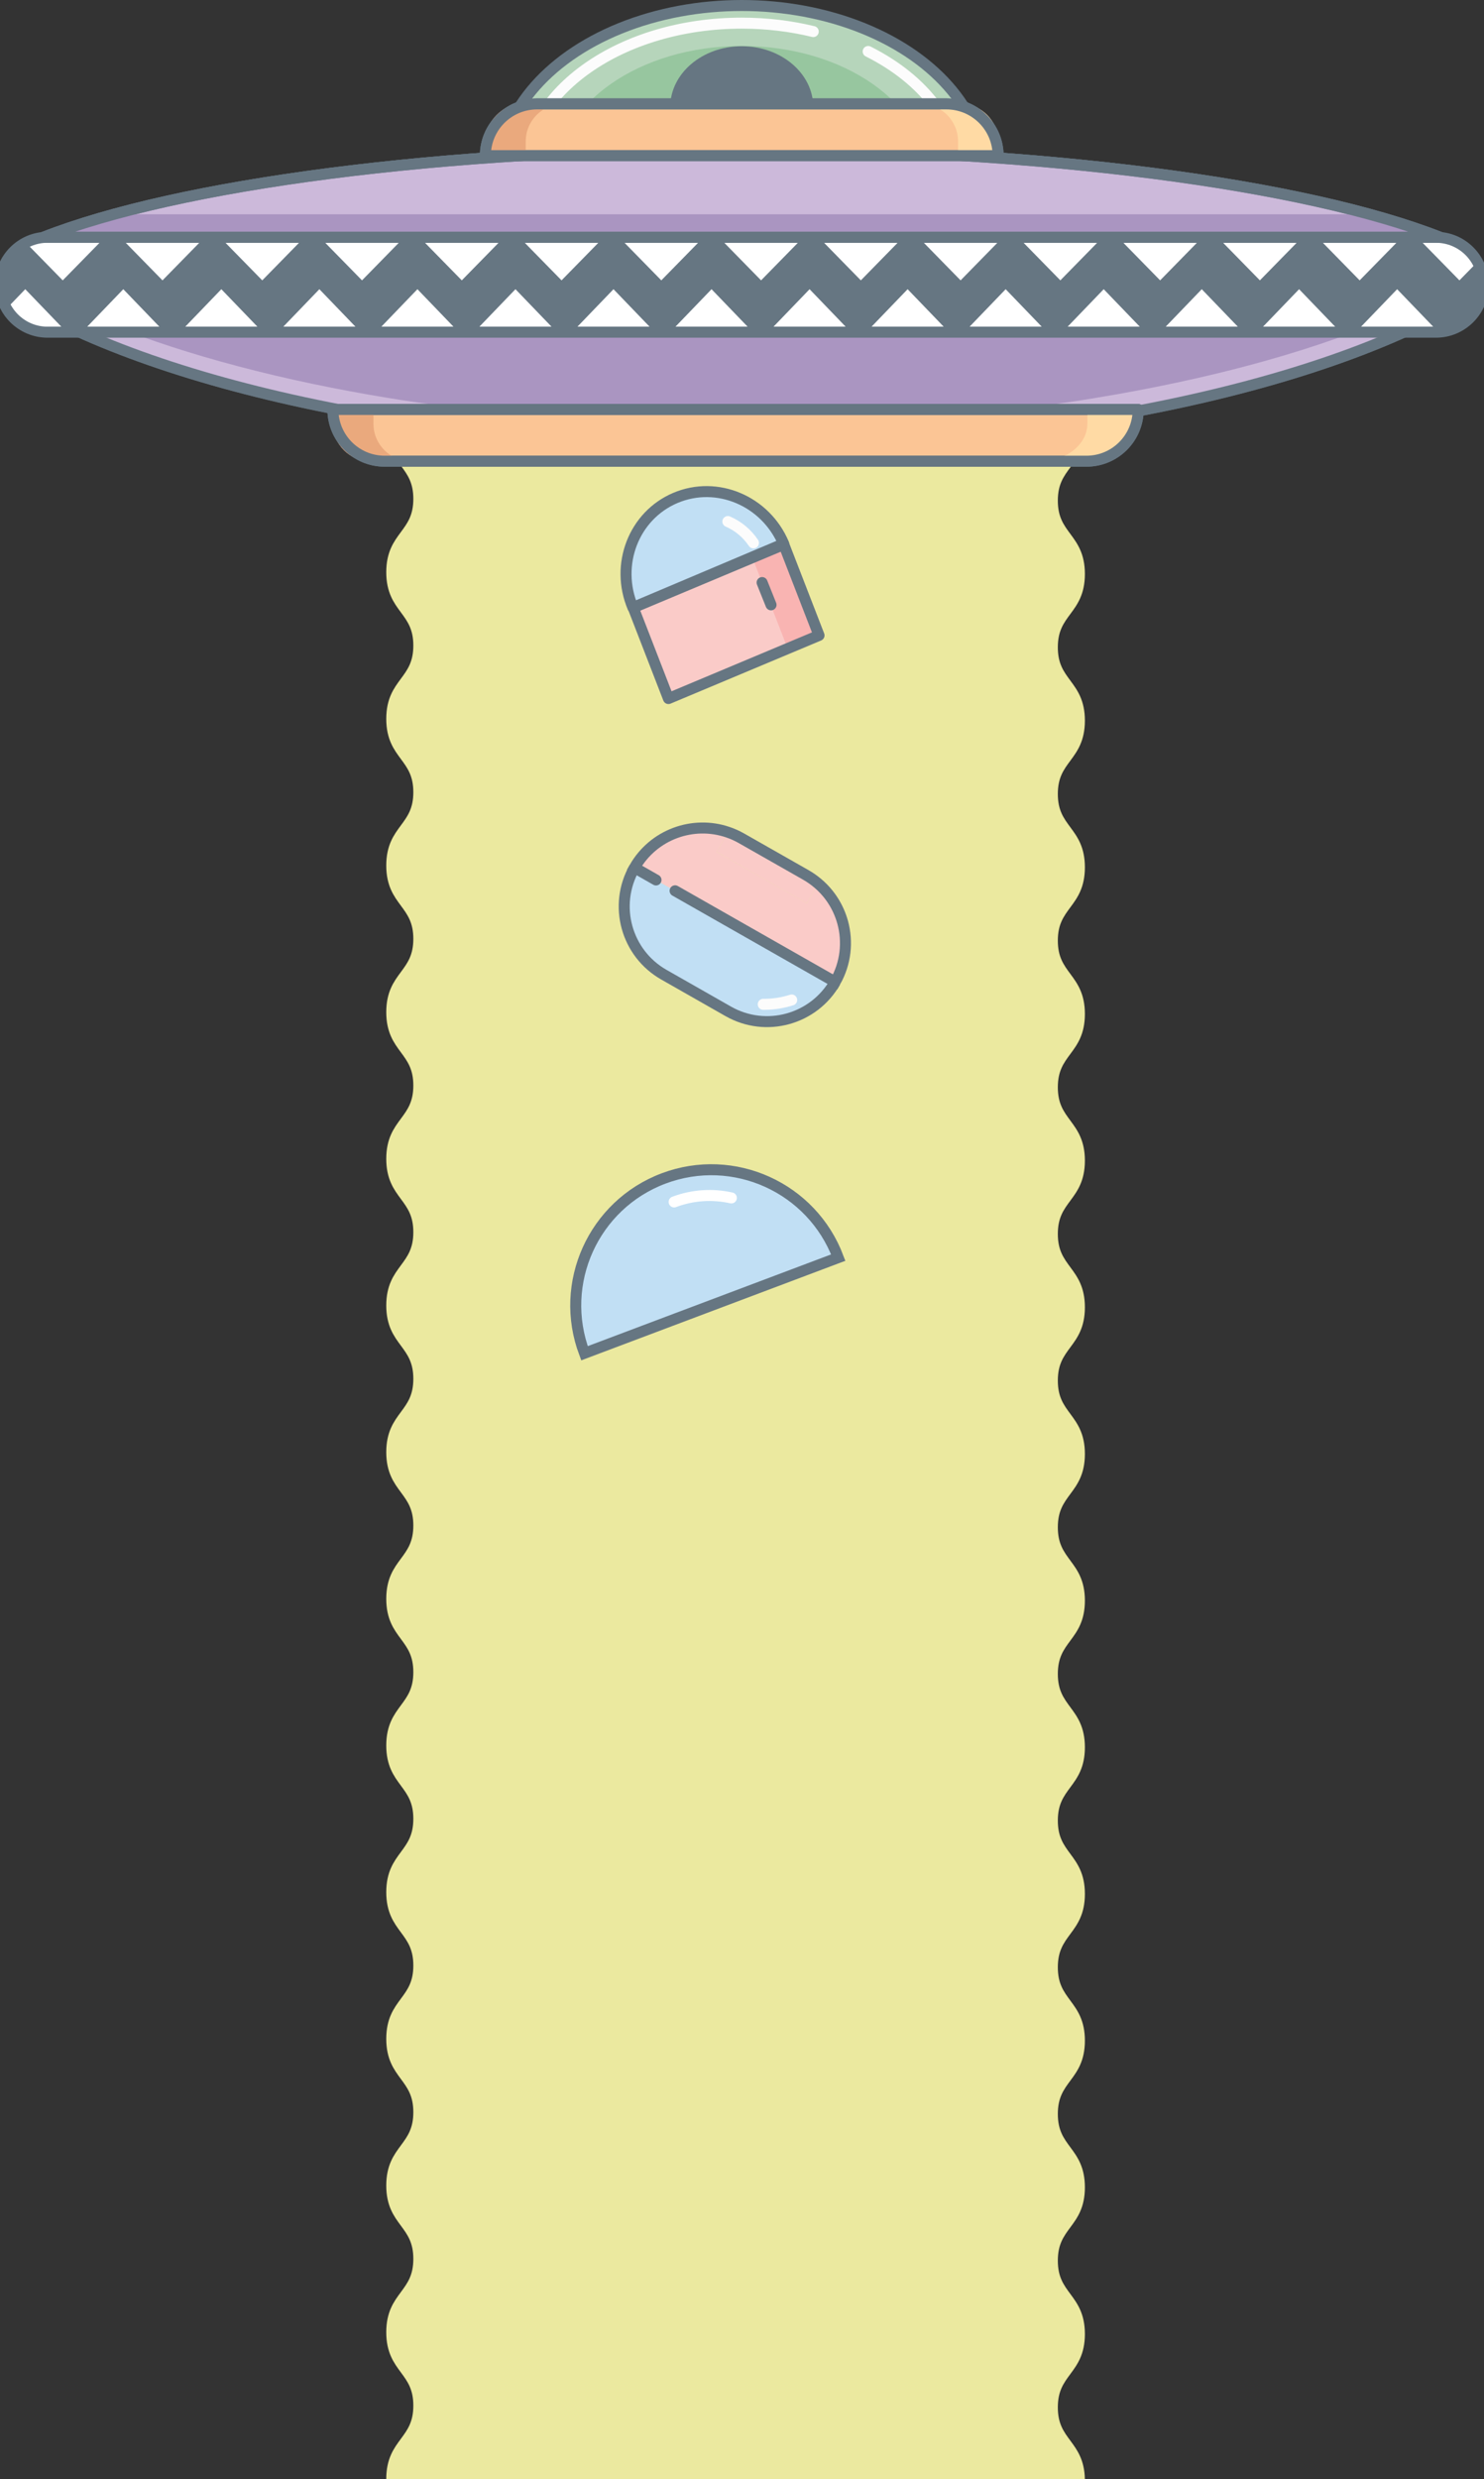 <?xml version="1.0" encoding="utf-8"?>
<!-- Generator: Adobe Illustrator 23.0.1, SVG Export Plug-In . SVG Version: 6.00 Build 0)  -->
<svg version="1.1" id="Layer_1" xmlns="http://www.w3.org/2000/svg" xmlns:xlink="http://www.w3.org/1999/xlink" x="0px" y="0px"
	 viewBox="0 0 674.49 1126.24" style="enable-background:new 0 0 674.49 1126.24;" xml:space="preserve">
<rect x="0" y="0" width="674.49" height="1126.24" fill="#333333" stroke="none"/>
<style type="text/css">
	.ufo3-0{opacity:0.9;fill:#FFFDAB;}
	.ufo3-1{fill:#C1DFF4;}
	.ufo3-2{fill:#FACBC8;}
	.ufo3-3{fill:none;stroke:#667682;stroke-width:5;stroke-miterlimit:10;}
	.ufo3-4{fill:none;stroke:#667682;stroke-width:5;stroke-linecap:round;stroke-miterlimit:10;}
	.ufo3-5{fill:none;stroke:#FCFCFC;stroke-width:5;stroke-linecap:round;stroke-miterlimit:10;}
	.ufo3-6{fill:#C1DFF4;stroke:#667682;stroke-width:5;stroke-miterlimit:10;}
	.ufo3-7{fill:#C1DFF4;stroke:#FFFFFF;stroke-width:5;stroke-linecap:round;stroke-linejoin:round;stroke-miterlimit:10;}
	.ufo3-8{fill:#F9B4B2;}
	.ufo3-9{fill:none;stroke:#667682;stroke-width:5;stroke-linecap:round;stroke-linejoin:round;stroke-miterlimit:10;}
	.ufo3-10{fill:none;stroke:#FCFCFC;stroke-width:5;stroke-linecap:round;stroke-linejoin:round;stroke-miterlimit:10;}
	.ufo3-11{fill:#B6D5BB;stroke:#667682;stroke-width:5;stroke-miterlimit:10;}
	.ufo3-12{fill:#97C69F;}
	.ufo3-13{fill:#667682;}
	.ufo3-14{fill:#CCB9DA;stroke:#667682;stroke-width:5;stroke-linecap:round;stroke-linejoin:round;stroke-miterlimit:10;}
	.ufo3-15{fill:#AA95C1;}
	.ufo3-16{fill:#AA95C1;stroke:#667682;stroke-width:5;stroke-linecap:round;stroke-linejoin:round;stroke-miterlimit:10;}
	.ufo3-17{fill:#CCB9DA;}
	.ufo3-18{fill:#FBC595;stroke:#667682;stroke-width:5;stroke-linecap:round;stroke-linejoin:round;stroke-miterlimit:10;}
	.ufo3-19{fill:#EAA97D;}
	.ufo3-20{fill:#FFDAA4;}
	.ufo3-21{clip-path:url(#SVGID_2_ufo3);}
	.ufo3-22{fill:#FFFFFF;stroke:#667682;stroke-width:5;stroke-linecap:round;stroke-linejoin:round;stroke-miterlimit:10;}
</style>
<path class="ufo3-0" d="M493.09,327.36c0-9.24-3.5-13.98-6.58-18.15c-3.07-4.16-5.72-7.75-5.72-15.16c0-7.42,2.65-11.01,5.72-15.16
	c3.09-4.18,6.58-8.91,6.58-18.15c0-9.24-3.5-13.98-6.58-18.15c-3.07-4.16-5.72-7.75-5.72-15.16c0-7.42,2.65-11.01,5.72-15.16
	c2.59-3.5,5.46-7.41,6.32-14.02h-72.51h-31.85h-35.68h-36.82h-35.68h-31.85h-72.51c0.98,6.14,3.73,9.86,6.21,13.22
	c3.07,4.16,5.72,7.75,5.72,15.16c0,7.42-2.65,11.01-5.72,15.16c-3.09,4.18-6.58,8.91-6.58,18.15c0,9.24,3.5,13.98,6.58,18.15
	c3.07,4.16,5.72,7.75,5.72,15.16c0,7.42-2.65,11.01-5.72,15.16c-3.09,4.18-6.58,8.91-6.58,18.15c0,9.24,3.5,13.98,6.58,18.15
	c3.07,4.16,5.72,7.75,5.72,15.16c0,7.42-2.65,11.01-5.72,15.16c-3.09,4.18-6.58,8.91-6.58,18.15c0,9.24,3.5,13.98,6.58,18.15
	c3.07,4.16,5.72,7.75,5.72,15.16c0,7.42-2.65,11.01-5.72,15.16c-3.09,4.18-6.58,8.91-6.58,18.15c0,9.24,3.5,13.97,6.58,18.15
	c3.07,4.16,5.72,7.75,5.72,15.16c0,7.42-2.65,11.01-5.72,15.16c-3.09,4.18-6.58,8.91-6.58,18.15c0,9.24,3.5,13.97,6.58,18.15
	c3.07,4.16,5.72,7.75,5.72,15.16c0,7.42-2.65,11.01-5.72,15.16c-3.09,4.18-6.58,8.91-6.58,18.15c0,9.24,3.5,13.98,6.58,18.15
	c3.07,4.16,5.72,7.75,5.72,15.17c0,7.42-2.65,11.01-5.72,15.16c-3.09,4.18-6.58,8.91-6.58,18.15c0,9.24,3.5,13.98,6.58,18.15
	c3.07,4.16,5.72,7.75,5.72,15.16s-2.65,11.01-5.72,15.16c-3.09,4.18-6.58,8.91-6.58,18.15c0,9.24,3.5,13.98,6.58,18.15
	c3.07,4.16,5.72,7.75,5.72,15.16c0,7.42-2.65,11.01-5.72,15.16c-3.09,4.18-6.58,8.91-6.58,18.15c0,9.24,3.5,13.98,6.58,18.15
	c3.07,4.16,5.72,7.75,5.72,15.17c0,7.42-2.65,11.01-5.72,15.17c-3.09,4.18-6.58,8.91-6.58,18.15c0,9.24,3.5,13.98,6.58,18.15
	c3.07,4.16,5.72,7.75,5.72,15.17c0,7.42-2.65,11.01-5.72,15.16c-3.09,4.18-6.58,8.91-6.58,18.15c0,9.24,3.5,13.98,6.58,18.15
	c3.07,4.16,5.72,7.75,5.72,15.17c0,7.42-2.65,11.01-5.72,15.17c-3.09,4.18-6.58,8.91-6.58,18.15c0,9.24,3.5,13.98,6.58,18.15
	c3.07,4.16,5.72,7.75,5.72,15.17c0,7.42-2.65,11.01-5.72,15.17c-3.09,4.18-6.58,8.91-6.58,18.15c0,9.24,3.5,13.98,6.58,18.16
	c3.07,4.16,5.72,7.75,5.72,15.17c0,7.42-2.65,11.01-5.72,15.17c-3.09,4.18-6.58,8.91-6.58,18.16c0,0.02,0,0.03,0,0.05h72.51h32.47
	h35.06h37.44h35.06h32.47h72.51c-0.18-8.75-3.56-13.35-6.57-17.42c-3.07-4.16-5.72-7.75-5.72-15.17c0-7.42,2.65-11.01,5.72-15.17
	c3.09-4.18,6.58-8.91,6.58-18.15c0-9.24-3.5-13.98-6.58-18.15c-3.07-4.16-5.72-7.75-5.72-15.17c0-7.42,2.65-11.01,5.72-15.17
	c3.09-4.18,6.58-8.91,6.58-18.15c0-9.24-3.5-13.98-6.58-18.15c-3.07-4.16-5.72-7.75-5.72-15.17c0-7.42,2.65-11.01,5.72-15.16
	c3.09-4.18,6.58-8.91,6.58-18.15c0-9.24-3.5-13.98-6.58-18.15c-3.07-4.16-5.72-7.75-5.72-15.17c0-7.42,2.65-11.01,5.72-15.17
	c3.09-4.18,6.58-8.91,6.58-18.15c0-9.24-3.5-13.98-6.58-18.15c-3.07-4.16-5.72-7.75-5.72-15.17c0-7.42,2.65-11.01,5.72-15.16
	c3.09-4.18,6.58-8.91,6.58-18.15c0-9.24-3.5-13.98-6.58-18.15c-3.07-4.16-5.72-7.75-5.72-15.16c0-7.42,2.65-11.01,5.72-15.16
	c3.09-4.18,6.58-8.91,6.58-18.15c0-9.24-3.5-13.98-6.58-18.15c-3.07-4.16-5.72-7.75-5.72-15.16c0-7.42,2.65-11.01,5.72-15.16
	c3.09-4.18,6.58-8.91,6.58-18.15c0-9.24-3.5-13.98-6.58-18.15c-3.07-4.16-5.72-7.75-5.72-15.17c0-7.42,2.65-11.01,5.72-15.16
	c3.09-4.18,6.58-8.91,6.58-18.15c0-9.24-3.5-13.97-6.58-18.15c-3.07-4.16-5.72-7.75-5.72-15.16c0-7.42,2.65-11.01,5.72-15.16
	c3.09-4.18,6.58-8.91,6.58-18.15s-3.5-13.97-6.58-18.15c-3.07-4.16-5.72-7.75-5.72-15.16c0-7.42,2.65-11.01,5.72-15.16
	c3.09-4.18,6.58-8.91,6.58-18.15c0-9.24-3.5-13.98-6.58-18.15c-3.07-4.16-5.72-7.75-5.72-15.16c0-7.42,2.65-11.01,5.72-15.16
	c3.09-4.18,6.58-8.91,6.58-18.15c0-9.24-3.5-13.98-6.58-18.15c-3.07-4.16-5.72-7.75-5.72-15.16c0-7.42,2.65-11.01,5.72-15.16
	C489.59,341.34,493.09,336.6,493.09,327.36z"/>
<g class="ufo2-trash1">
	<path class="ufo3-1" d="M330.98,459.42c17.11,9.74,38.88,3.76,48.62-13.35l-72.77-41.41l-8.66-4.93l-2.33-1.33l-7.46-4.25
		c-4.87,8.56-5.81,18.27-3.39,27.08c2.42,8.8,8.19,16.67,16.75,21.54L330.98,459.42z"/>
	<path class="ufo3-2" d="M366.67,410.3l5.1-8.96c-1.68-1.44-3.53-2.74-5.52-3.88l-2.47-1.41L337,380.81c-2-1.14-4.06-2.06-6.16-2.77
		l-5.1,8.96L366.67,410.3z"/>
	<path class="ufo3-2" d="M379.6,446.07c4.87-8.56,5.81-18.27,3.4-27.08c-1.86-6.75-5.68-12.95-11.22-17.66l-5.1,8.96L325.74,387
		l5.1-8.96c-15.87-5.43-33.86,1-42.47,16.12l7.46,4.25l2.33,1.33l8.66,4.93L379.6,446.07z"/>
	<path class="ufo3-3" d="M288.38,394.15c-4.87,8.56-5.81,18.27-3.39,27.08c2.42,8.8,8.19,16.67,16.75,21.54l29.25,16.65
		c17.11,9.74,38.88,3.76,48.62-13.35"/>
	<path class="ufo3-4" d="M306.83,404.66l72.77,41.41c4.87-8.56,5.81-18.27,3.4-27.08c-1.86-6.75-5.68-12.95-11.22-17.66
		c-1.68-1.44-3.53-2.74-5.52-3.88l-2.47-1.41L337,380.81c-2-1.14-4.06-2.06-6.16-2.77c-15.87-5.43-33.86,1-42.47,16.12l7.46,4.25
		l2.33,1.33"/>
	<path class="ufo3-5" d="M346.9,456.23c4.28,0.04,8.63-0.59,12.93-1.97"/>
</g>
<g class="ufo2-trash2">
	<path class="ufo3-6" d="M301.59,535.34c-31.85,12-47.94,47.55-35.94,79.4l115.34-43.45C368.99,539.43,333.44,523.34,301.59,535.34z"/>
	<path class="ufo3-7" d="M306.4,546c8.63-3.25,17.63-3.71,26.01-1.82"/>
</g>
<g class="ufo2-trash3">
	<g>
		<polygon class="ufo3-2" points="372.25,288.64 303.82,317.33 287.8,276.03 356.24,247.34 		"/>
		<polygon class="ufo3-8" points="372.25,288.64 358,294.62 341.98,253.31 356.24,247.34 		"/>
		<polygon class="ufo3-9" points="372.25,288.64 303.82,317.33 287.8,276.03 356.24,247.34 		"/>
		<path class="ufo3-4" d="M346.16,264.08"/>
		<line class="ufo3-4" x1="350.44" y1="274.76" x2="346.38" y2="264.64"/>
	</g>
	<g>
		<path class="ufo3-1" d="M287.66,276c-8.25-19.51,0.41-41.82,19.34-49.82c18.92-8,40.95,1.33,49.2,20.84l-36.44,15.4L287.66,276z"/>
		<path class="ufo3-9" d="M356.2,247.02c-8.25-19.51-30.28-28.84-49.2-20.84c-18.93,8-27.59,30.31-19.34,49.82l32.1-13.57L356.2,247.02
			z"/>
		<path class="ufo3-10" d="M342.45,246.62c-2.95-4.38-7.02-7.7-11.63-9.7"/>
	</g>
</g>
<g class="ufo-spaceship">
	<ellipse class="ufo3-11" cx="337.13" cy="79.83" rx="110.38" ry="77.33"/>
	<path class="ufo3-10" d="M394.59,23.39c25.12,12.57,41.49,33.17,41.49,56.44c0,38.28-44.3,69.32-98.95,69.32s-98.95-31.04-98.95-69.32
		s44.3-69.32,98.95-69.32c11.38,0,22.32,1.35,32.5,3.83"/>
	<ellipse class="ufo3-12" cx="337.13" cy="79.83" rx="84.16" ry="58.96"/>
	<ellipse class="ufo3-13" cx="337.13" cy="48.66" rx="32.5" ry="27.66"/>
	<path class="ufo3-14" d="M654.53,107.79c-60.76-23.86-180.1-40.09-317.4-40.09S80.48,83.93,19.73,107.79H654.53z"/>
	<path class="ufo3-14" d="M654.53,107.79c-60.76-23.86-180.1-40.09-317.4-40.09S80.48,83.93,19.73,107.79H654.53z"/>
	<path class="ufo3-15" d="M51.79,97.35c-11.97,3.28-22.71,6.77-32.06,10.44h634.8c-9.35-3.67-20.09-7.16-32.06-10.44H51.79z"/>
	<path class="ufo3-9" d="M654.53,107.79c-60.76-23.86-180.1-40.09-317.4-40.09S80.48,83.93,19.73,107.79H654.53z"/>
	<path class="ufo3-16" d="M674.18,131.39c-64.52,42.37-191.25,71.17-337.05,71.17S64.6,173.76,0.08,131.39H674.18z"/>
	<path class="ufo3-17" d="M458.33,185.64c-13.81,0.86-27.63,0.47-41.47,0.47c-13.98,0-27.96,0-41.95,0c-15.75,0-31.5,0-47.25,0
		c-15.31,0-30.63,0-45.94,0c-18.99,0-38,0.68-56.99-0.01c-19.12-0.7-38.02-3.49-56.83-6.77c-22.92-4-45.67-8.96-68.04-15.21
		c-19.5-5.45-38.74-11.88-57.31-19.79c-9.16-3.9-18.16-8.17-26.88-12.93H0.08c45.77,30.05,122.84,53.28,215.81,64.24v-0.19h242.48
		v0.19c92.97-10.96,170.04-34.19,215.81-64.24c0,0-15.6,0-15.61,0c-1.38,0-4.2,2.25-5.46,2.9c-1.96,1.01-3.93,2-5.91,2.97
		c-4.11,2.01-8.27,3.92-12.46,5.75c-8.98,3.92-18.14,7.48-27.4,10.75c-20.82,7.34-42.19,13.24-63.77,18.13
		c-11.88,2.69-23.83,5.08-35.84,7.2c-15.03,2.65-30.14,5.03-45.38,6.27C461.01,185.46,459.67,185.56,458.33,185.64z"/>
	<path class="ufo3-9" d="M674.18,131.39c-64.52,42.37-191.25,71.17-337.05,71.17S64.6,173.76,0.08,131.39H674.18z"/>
	<path class="ufo3-13" d="M652.62,150.91H21.64c-11.91,0-21.56-9.65-21.56-21.56v0c0-11.91,9.65-21.56,21.56-21.56h630.98
		c11.91,0,21.56,9.65,21.56,21.56v0C674.18,141.25,664.52,150.91,652.62,150.91z"/>
	<path class="ufo3-18" d="M453.65,70.71H220.6v0c0-12.98,10.53-23.51,23.51-23.51h186.03C443.13,47.2,453.65,57.72,453.65,70.71
		L453.65,70.71z"/>
	<path class="ufo3-19" d="M255.99,47.2h-18.19c-9.42,0-17.05,7.63-17.05,17.05v6.46h18.19v-6.46C238.94,54.83,246.57,47.2,255.99,47.2z
		"/>
	<path class="ufo3-20" d="M418.41,47.2h18.19c9.42,0,17.05,7.63,17.05,17.05v6.46h-18.19v-6.46C435.46,54.83,427.83,47.2,418.41,47.2z"
		/>
	<path class="ufo3-9" d="M453.65,70.71H220.6v0c0-12.98,10.53-23.51,23.51-23.51h186.03C443.13,47.2,453.65,57.72,453.65,70.71
		L453.65,70.71z"/>
	<path class="ufo3-18" d="M517.32,186H151.3v0c0,12.98,10.53,23.51,23.51,23.51h319C506.8,209.51,517.32,198.99,517.32,186L517.32,186z
		"/>
	<path class="ufo3-19" d="M169.73,192.46V186H151.3v6.46c0,9.42,7.63,17.05,17.05,17.05h18.43
		C177.36,209.51,169.73,201.88,169.73,192.46z"/>
	<path class="ufo3-20" d="M494.22,192.46V186h23.11v6.46c0,9.42-9.57,17.05-21.38,17.05h-23.11
		C484.65,209.51,494.22,201.88,494.22,192.46z"/>
	<path class="ufo3-9" d="M517.32,186H151.3v0c0,12.98,10.53,23.51,23.51,23.51h319C506.8,209.51,517.32,198.99,517.32,186L517.32,186z"
		/>
	<g>
		<defs>
			<path id="SVGID_1_ufo3" d="M652.62,150.91H21.64c-11.91,0-21.56-9.65-21.56-21.56v0c0-11.91,9.65-21.56,21.56-21.56h630.98
				c11.91,0,21.56,9.65,21.56,21.56v0C674.18,141.25,664.52,150.91,652.62,150.91z"/>
		</defs>
		<clipPath id="SVGID_2_ufo3">
			<use xlink:href="#SVGID_1_ufo3"  style="overflow:visible;"/>
		</clipPath>
		<g class="ufo3-21">
			<g>
				<polygon class="ufo3-22" points="5.84,107.79 28.51,130.93 51.19,107.79 				"/>
				<polygon class="ufo3-22" points="51.19,107.79 73.86,130.93 96.53,107.79 				"/>
				<polygon class="ufo3-22" points="96.53,107.79 119.2,130.93 141.87,107.79 				"/>
				<polygon class="ufo3-22" points="141.87,107.79 164.54,130.93 187.21,107.79 				"/>
				<polygon class="ufo3-22" points="187.21,107.79 209.89,130.93 232.56,107.79 				"/>
				<polygon class="ufo3-22" points="232.56,107.79 255.23,130.93 277.9,107.79 				"/>
				<polygon class="ufo3-22" points="277.9,107.79 300.57,130.93 323.24,107.79 				"/>
				<polygon class="ufo3-22" points="323.24,107.79 345.92,130.93 368.59,107.79 				"/>
				<polygon class="ufo3-22" points="368.59,107.79 391.26,130.93 413.93,107.79 				"/>
				<polygon class="ufo3-22" points="413.93,107.79 436.6,130.93 459.27,107.79 				"/>
				<polygon class="ufo3-22" points="459.27,107.79 481.94,130.93 504.62,107.79 				"/>
				<polygon class="ufo3-22" points="504.62,107.79 527.29,130.93 549.96,107.79 				"/>
				<polygon class="ufo3-22" points="549.96,107.79 572.63,130.93 595.3,107.79 				"/>
				<polygon class="ufo3-22" points="595.3,107.79 617.97,130.93 640.64,107.79 				"/>
				<polygon class="ufo3-22" points="640.64,107.79 663.32,130.93 685.99,107.79 				"/>
				<polygon class="ufo3-22" points="-39.5,107.79 -16.83,130.93 5.84,107.79 				"/>
			</g>
			<g>
				<polygon class="ufo3-22" points="612.73,150.91 590.45,127.77 568.17,150.91 				"/>
				<polygon class="ufo3-22" points="657.29,150.91 635.01,127.77 612.73,150.91 				"/>
				<polygon class="ufo3-22" points="568.49,150.91 546.21,127.77 523.93,150.91 				"/>
				<polygon class="ufo3-22" points="523.93,150.91 501.64,127.77 479.36,150.91 				"/>
				<polygon class="ufo3-22" points="479.36,150.91 457.08,127.77 434.8,150.91 				"/>
				<polygon class="ufo3-22" points="434.8,150.91 412.52,127.77 390.24,150.91 				"/>
				<polygon class="ufo3-22" points="390.24,150.91 367.96,127.77 345.68,150.91 				"/>
				<polygon class="ufo3-22" points="345.68,150.91 323.4,127.77 301.12,150.91 				"/>
				<polygon class="ufo3-22" points="301.12,150.91 278.84,127.77 256.56,150.91 				"/>
				<polygon class="ufo3-22" points="256.56,150.91 234.28,127.77 212,150.91 				"/>
				<polygon class="ufo3-22" points="212,150.91 189.72,127.77 167.44,150.91 				"/>
				<polygon class="ufo3-22" points="167.44,150.91 145.16,127.77 122.88,150.91 				"/>
				<polygon class="ufo3-22" points="122.88,150.91 100.6,127.77 78.32,150.91 				"/>
				<polygon class="ufo3-22" points="78.32,150.91 56.04,127.77 33.76,150.91 				"/>
				<polygon class="ufo3-22" points="33.76,150.91 11.48,127.77 -10.8,150.91 				"/>
			</g>
		</g>
	</g>
	<path class="ufo3-3" d="M652.62,150.91H21.64c-11.91,0-21.56-9.65-21.56-21.56v0c0-11.91,9.65-21.56,21.56-21.56h630.98
		c11.91,0,21.56,9.65,21.56,21.56v0C674.18,141.25,664.52,150.91,652.62,150.91z"/>
</g>
</svg>
